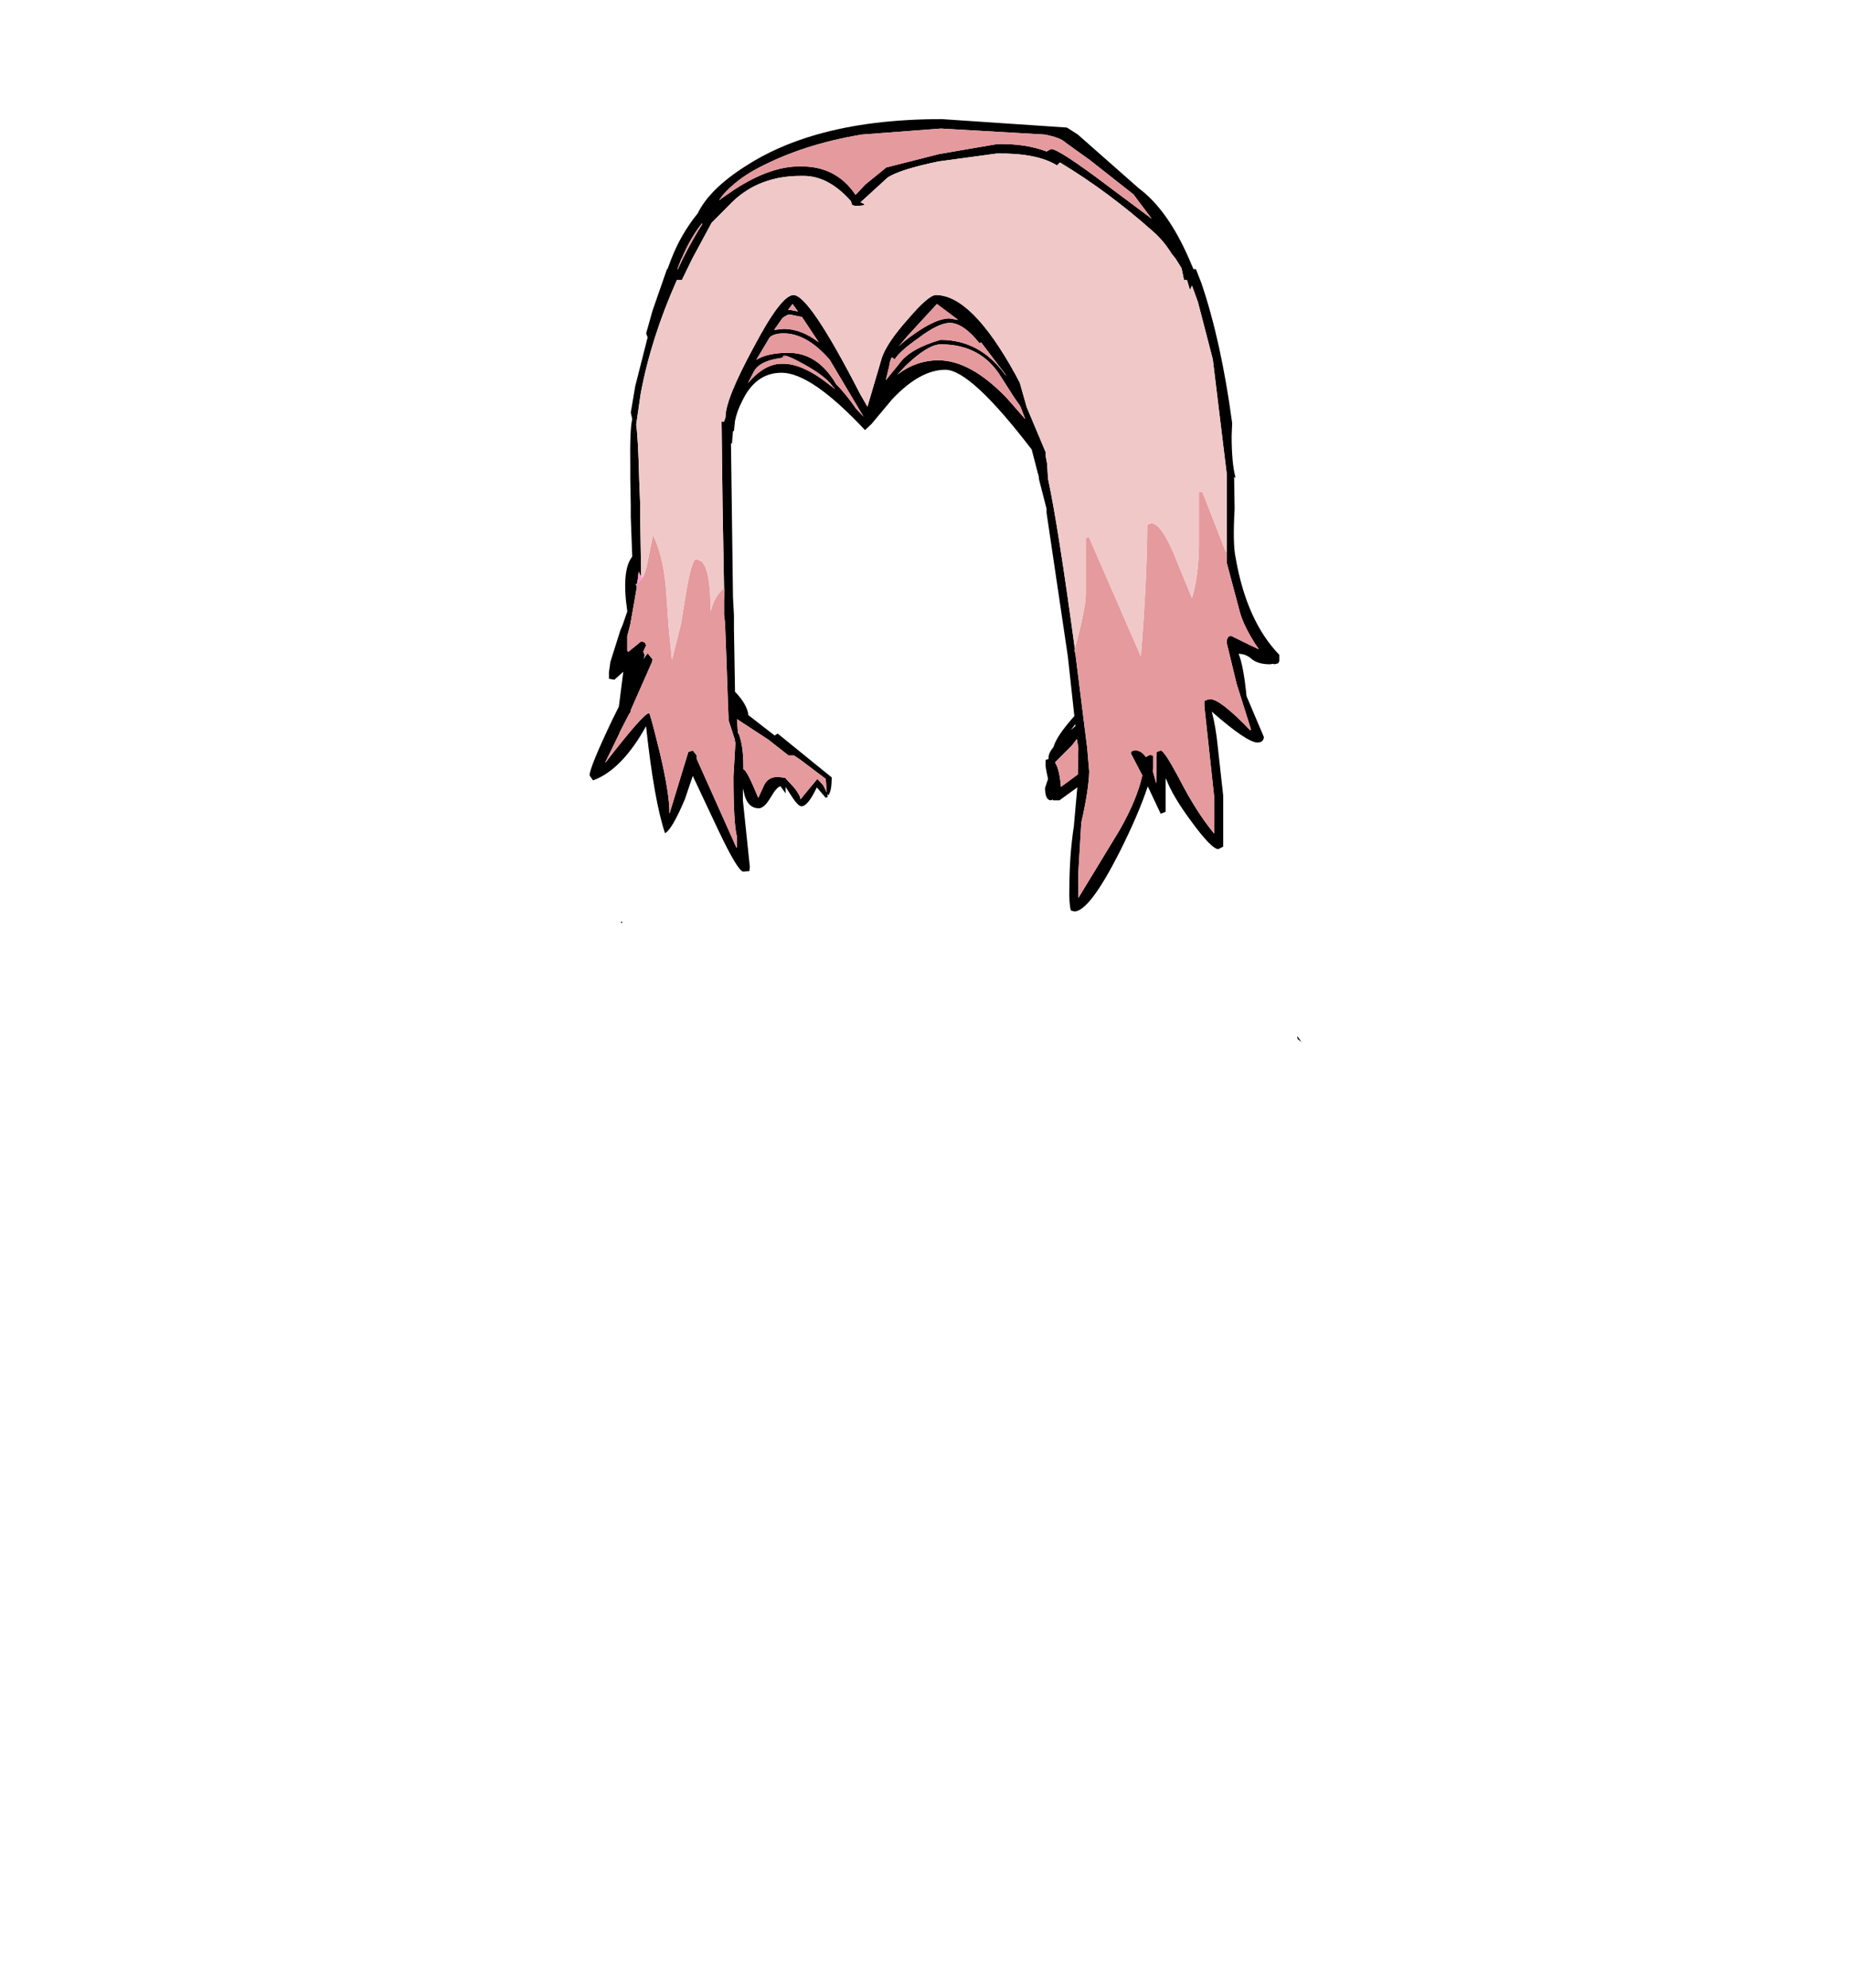 <?xml version="1.0" encoding="UTF-8"?>
<svg xmlns="http://www.w3.org/2000/svg" xmlns:xlink="http://www.w3.org/1999/xlink" width="296px" height="318px" viewBox="0 0 296 318" version="1.1">
<g id="surface1">
<path style=" stroke:none;fill-rule:evenodd;fill:rgb(0%,0%,0%);fill-opacity:1;" d="M 115.055 32.047 L 115.688 31.57 L 117.672 30.215 C 121.484 27.77 124.949 26.574 128.074 26.625 C 131.883 26.574 134.82 28.086 136.887 31.172 L 138.473 29.496 L 141.809 26.785 L 150.301 24.633 L 159.59 23.039 C 162.609 22.984 165.227 23.383 167.449 24.234 L 168.164 23.836 C 169.012 23.836 172.109 25.855 177.453 29.895 L 184.281 34.996 L 181.344 31.09 L 174.359 25.59 L 170.469 22.801 C 169.938 22.27 168.828 21.844 167.133 21.523 L 150.539 20.566 L 137.918 21.523 C 131.727 22.535 126.195 24.312 121.324 26.867 C 118.996 28.086 117.09 29.551 115.609 31.25 L 115.055 32.047 M 119.34 26.547 C 122.621 24.422 126.406 22.746 130.691 21.523 C 136.461 19.875 143.129 19.055 150.699 19.055 L 170.707 20.406 L 172.453 21.523 L 182.219 30.133 C 185.285 32.418 187.961 36.164 190.234 41.375 L 190.949 43.047 L 191.348 43.047 L 192.219 45.281 C 194.336 51.5 195.977 58.965 197.145 67.68 L 197.062 69.754 C 197.062 72.676 197.273 74.91 197.699 76.449 L 197.461 76.293 L 197.539 81.395 C 197.328 85.113 197.379 87.719 197.699 89.207 C 198.863 95.957 201.191 101.137 204.684 104.75 L 204.684 105.867 L 204.605 105.867 L 204.527 106.105 L 204.207 106.188 L 203.891 106.266 L 203.73 106.188 L 203.176 106.266 C 201.961 106.266 201.008 106 200.316 105.469 C 199.684 104.883 198.969 104.59 198.176 104.59 C 198.703 105.867 199.129 108.125 199.445 111.367 L 202.223 117.906 C 202.172 118.488 201.828 118.781 201.191 118.781 C 200.082 118.781 197.645 117.133 193.887 113.84 C 194.312 115.434 194.629 117.293 194.84 119.418 L 195.715 127.312 L 195.715 135.441 L 194.918 135.84 C 194.18 135.789 192.777 134.352 190.711 131.535 C 188.648 128.773 187.273 126.461 186.582 124.602 L 186.504 124.602 L 186.504 129.863 L 185.711 130.18 L 183.645 125.797 C 182.641 128.828 181.105 132.387 179.043 136.48 C 175.867 142.699 173.484 145.805 171.898 145.805 L 171.34 145.648 C 171.129 144.902 171.051 143.707 171.102 142.059 C 171.102 138.605 171.34 135.309 171.816 132.176 L 172.371 125.957 L 169.516 128.027 L 168.484 128.027 L 168.484 127.871 L 168.402 127.949 L 168.164 128.027 C 167.531 128.027 167.211 127.363 167.211 126.035 L 167.688 124.602 C 167.371 123.219 167.238 122.395 167.293 122.129 L 167.293 121.57 L 167.77 121.414 L 167.77 121.172 C 167.77 120.695 168.031 120.137 168.562 119.5 C 168.879 118.328 169.992 116.684 171.898 114.555 L 170.863 105.07 L 167.449 82.031 L 167.449 81.395 L 166.262 76.77 L 166.18 76.133 L 166.023 75.574 L 165.07 71.906 C 158.559 63.402 153.953 59.152 151.254 59.152 C 148.555 59.152 145.723 60.719 142.762 63.855 L 139.426 67.84 L 138.395 68.797 C 132.676 62.688 128.23 59.629 125.055 59.629 C 122.25 59.629 120.133 61.172 118.703 64.254 C 118.176 65.262 117.805 66.301 117.594 67.363 L 117.434 68.957 L 117.277 68.957 L 117.117 70.949 L 116.957 70.949 L 117.277 95.504 L 117.434 98.453 L 117.434 100.684 L 117.594 110.094 L 117.594 110.648 C 118.918 112.031 119.633 113.281 119.738 114.398 L 123.945 117.664 L 124.422 117.348 L 133.074 124.363 C 133.074 125.852 132.891 126.809 132.52 127.23 L 132.359 126.992 L 132.441 127.473 L 132.121 127.629 L 130.691 125.957 C 129.738 127.977 128.918 128.984 128.23 128.984 C 127.859 128.984 127.305 128.402 126.566 127.23 L 125.691 125.875 L 125.691 126.914 L 124.898 125.797 C 124.527 125.797 123.996 126.383 123.309 127.551 C 122.621 128.719 121.988 129.305 121.402 129.305 C 120.344 129.305 119.605 128.668 119.18 127.391 L 118.863 126.117 L 118.863 128.027 L 119.977 138.711 L 119.895 139.348 L 118.941 139.43 C 118.359 139.43 117.012 137.195 114.895 132.734 L 110.844 124.121 L 109.574 127.871 C 108.199 131.113 107.141 132.918 106.398 133.289 C 105.234 129.781 104.23 124.121 103.383 116.309 L 103.383 116.152 C 100.789 120.828 97.957 123.723 94.887 124.84 L 94.332 124.043 C 94.332 123.191 95.574 120.164 98.062 114.957 L 99.016 113.043 L 99.73 107.461 L 98.301 108.738 L 97.43 108.578 L 97.43 107.543 L 97.668 105.867 L 99.254 100.844 L 99.652 99.887 L 100.367 97.816 C 99.73 93.406 99.996 90.48 101.16 89.047 L 100.922 82.668 L 100.922 80.676 L 100.844 76.691 L 100.844 74.539 C 100.789 70.551 100.895 68.055 101.16 67.043 L 100.922 66.008 L 101.637 61.781 L 103.621 53.969 L 103.383 53.332 L 104.414 49.664 L 106.719 43.047 L 106.797 43.047 L 107.43 41.375 C 108.438 38.77 109.84 36.352 111.641 34.121 C 112.91 31.516 115.477 28.992 119.34 26.547 M 112.355 35.875 L 112.355 35.633 L 112.273 35.793 L 111.957 36.191 C 110.844 37.68 109.895 39.383 109.098 41.293 L 109.02 41.375 L 108.383 43.047 L 108.465 43.047 L 109.258 41.375 C 110.211 39.461 111.242 37.629 112.355 35.875 M 196.27 88.25 L 196.27 75.734 L 195.715 71.188 L 194.047 57.477 L 191.664 48.309 L 190.711 45.68 L 190.395 46.398 L 189.918 44.801 L 189.441 44.801 L 189.043 42.891 L 188.094 41.375 L 187.457 40.578 C 186.609 39.195 185.605 38 184.441 36.988 C 179.73 32.793 174.781 29.125 169.594 25.988 L 169.117 26.465 C 167 25.137 163.797 24.5 159.512 24.555 L 150.145 25.828 C 146.066 26.68 143.367 27.531 142.047 28.379 L 137.68 32.367 C 138.684 32.738 138.445 32.926 136.965 32.926 L 136.727 32.926 L 136.328 32.766 L 136.172 32.285 L 136.172 32.207 C 133.734 29.441 131.145 28.086 128.391 28.141 C 123.84 28.086 120.109 29.469 117.195 32.285 L 113.863 35.633 L 110.766 41.375 L 109.098 44.801 L 108.305 44.801 C 105.551 50.969 103.621 57.027 102.508 62.977 L 101.793 67.922 C 102.008 69.461 102.164 72.387 102.27 76.691 L 102.43 80.676 L 102.43 82.668 L 102.59 92.316 L 102.191 91.438 L 101.953 93.352 L 101.715 93.43 L 101.875 93.828 L 101.875 93.988 L 101.398 96.777 L 100.844 99.887 L 100.605 100.844 L 100.367 101.723 L 100.367 104.113 L 100.523 104.273 L 102.59 102.598 L 103.145 102.758 L 103.383 103.238 L 102.906 104.273 L 102.984 104.352 L 103.145 104.832 L 102.984 105.469 L 103.305 104.91 L 103.621 104.512 L 104.414 105.469 L 104.336 105.867 L 100.922 113.602 L 100.922 113.84 L 100.605 114.316 L 99.094 117.266 L 99.094 117.348 L 96.871 121.891 L 96.793 122.051 L 96.953 121.891 C 100.973 116.684 103.277 114.078 103.859 114.078 C 103.965 114.078 104.52 116.125 105.527 120.215 C 106.586 124.629 107.113 127.922 107.113 130.102 L 107.113 130.18 L 110.129 120.297 L 110.844 120.059 L 111.48 120.855 L 111.48 121.414 L 117.832 135.602 L 117.91 135.602 L 117.91 133.848 C 117.539 132.465 117.355 129.25 117.355 124.203 L 117.672 118.703 L 117.594 118.703 L 117.594 118.383 L 116.562 115.195 L 116.562 114.715 L 116.48 112.801 L 116.402 110.492 L 116.242 105.867 L 116.004 99.648 L 115.848 98.293 L 115.848 95.98 L 115.926 94.309 L 115.848 94.309 L 115.848 94.227 L 115.609 80.676 L 115.449 67.441 L 115.848 67.441 L 116.086 66.727 L 116.086 66.645 C 116.086 64.785 117.566 61.117 120.531 55.645 C 123.496 50.012 125.637 47.195 126.961 47.195 C 128.656 47.195 132.227 52.508 137.68 63.137 L 138.789 65.051 L 141.094 57.238 C 141.621 55.645 143.023 53.57 145.301 51.02 C 147.473 48.469 148.953 47.195 149.746 47.195 C 153.559 47.195 157.793 51.418 162.449 59.871 L 163.164 61.223 L 164.273 65.129 L 167.293 72.305 L 167.293 72.863 L 167.531 74.141 L 167.688 76.609 C 168.746 81.5 170.176 90.562 171.977 103.793 L 171.898 104.035 L 172.055 104.512 L 173.961 119.738 L 174.277 123.406 C 174.227 125.371 173.801 128.109 173.008 131.617 L 172.531 139.668 L 172.531 143.652 L 179.121 132.812 C 180.973 129.57 182.191 126.648 182.773 124.043 L 180.945 120.535 C 180.945 120.215 181.16 120.059 181.582 120.059 C 182.219 120.004 182.801 120.348 183.328 121.094 L 183.965 120.773 C 184.336 120.773 184.52 120.883 184.52 121.094 L 184.52 122.77 L 184.441 123.324 L 184.996 125.32 L 185.074 120.297 L 185.711 120.059 C 186.082 120.059 187.035 121.492 188.57 124.363 C 190.473 128.082 192.379 131.086 194.285 133.371 L 194.285 127.629 L 192.695 112.961 L 192.695 112.086 L 193.094 112.004 L 193.254 111.848 L 193.332 111.926 L 193.648 111.848 C 194.707 111.848 196.824 113.492 200 116.789 L 200.16 116.789 L 200.16 116.707 L 197.855 109.375 L 196.27 102.836 C 196.27 102.094 196.508 101.723 196.984 101.723 L 200.082 103.238 L 201.43 103.875 L 200.875 103.078 C 199.656 101.164 198.836 99.488 198.414 98.055 L 196.27 90.004 L 196.27 88.25 M 160.781 59.789 L 156.973 54.766 L 156.734 54.926 C 154.988 52.746 153.398 51.656 151.969 51.656 C 150.754 51.656 149.059 52.48 146.887 54.129 C 144.984 55.457 143.738 56.574 143.156 57.477 L 142.68 57.16 C 142.469 57.582 142.336 58.035 142.285 58.516 L 141.727 60.824 L 143.871 58.195 C 144.984 56.602 147.18 55.324 150.461 54.367 C 154.641 54.367 158.055 56.176 160.703 59.789 L 161.02 60.188 L 160.781 59.789 M 151.891 50.941 L 153.32 51.18 L 149.906 48.629 L 145.141 53.809 L 143.793 55.406 C 144.375 54.82 145.168 54.184 146.176 53.492 C 148.555 51.789 150.461 50.941 151.891 50.941 M 138.156 66.645 L 132.758 57.559 C 130.324 54.742 127.859 53.332 125.375 53.332 C 124.367 53.332 123.629 53.543 123.152 53.969 L 121.008 57.559 C 122.223 56.812 123.945 56.441 126.168 56.441 C 129.289 56.441 131.832 58.117 133.789 61.465 C 134.848 62.527 135.906 63.828 136.965 65.371 L 138.156 66.645 M 143.555 59.949 C 145.566 58.406 147.762 57.637 150.145 57.637 C 153.582 57.637 157.234 59.656 161.098 63.695 L 164.035 67.043 L 163.242 64.973 L 162.289 63.617 L 160.148 60.27 C 158.031 56.812 154.828 55.086 150.539 55.086 C 149.164 55.086 147.285 56.23 144.902 58.516 L 143.555 59.949 M 166.418 67.68 L 166.262 67.281 L 166.418 67.68 M 126.805 48.629 L 126.09 49.586 L 126.484 49.586 L 127.676 49.824 L 126.805 48.629 M 125.375 52.613 C 127.277 52.613 129.156 53.332 131.012 54.766 L 128.312 50.703 L 126.328 50.305 C 126.113 50.305 125.746 50.488 125.215 50.859 L 123.867 52.773 L 125.375 52.613 M 132.996 61.781 L 133.629 62.262 L 133.152 61.703 C 132.359 60.641 130.852 59.496 128.629 58.273 C 127.199 57.477 126.219 57.027 125.691 56.918 C 125.375 56.867 125.215 56.945 125.215 57.16 L 125.852 57.16 C 122.992 57.426 121.246 58.195 120.609 59.469 L 119.656 61.305 C 121.457 59.18 123.309 58.141 125.215 58.195 C 127.387 58.141 129.977 59.336 132.996 61.781 M 118.148 117.266 C 118.68 118.543 118.941 120.324 118.941 122.609 L 118.941 123.086 C 119.262 123.035 120.055 124.547 121.324 127.629 L 122.277 125.559 C 122.699 124.707 123.441 124.281 124.5 124.281 L 125.691 124.441 L 125.691 124.52 L 126.961 125.875 C 127.703 126.781 128.074 127.445 128.074 127.871 L 130.773 124.602 L 131.727 125.637 L 132.281 126.754 L 132.121 124.602 L 127.992 121.492 L 127.039 120.855 L 126.168 120.855 L 122.914 118.305 L 117.91 115.035 L 118.07 117.266 L 118.07 117.348 L 118.148 117.266 M 116.719 118.223 L 116.719 118.621 L 116.719 118.223 M 171.34 116.789 L 172.055 116.152 L 172.055 115.832 L 171.34 116.789 M 171.5 119.262 L 168.801 121.969 C 169.277 122.66 169.594 123.965 169.754 125.875 L 172.453 123.883 L 172.531 119.578 L 172.293 118.223 L 171.5 119.262 M 208.258 166.691 L 207.621 166.215 L 207.543 165.734 L 208.258 166.691 M 99.652 147.559 L 99.332 147.641 L 99.414 147.402 L 99.652 147.559 "/>
<path style=" stroke:none;fill-rule:evenodd;fill:rgb(100%,60%,80%);fill-opacity:1;" d="M 101.875 93.988 L 101.875 93.828 L 101.953 93.988 L 101.875 93.988 M 101.953 93.352 L 102.191 91.438 L 102.59 92.316 L 102.828 92.395 L 102.746 92.555 L 101.953 93.352 M 104.891 88.566 L 104.73 88.566 L 104.73 88.488 L 104.891 88.566 "/>
<path style=" stroke:none;fill-rule:evenodd;fill:rgb(100%,40%,60%);fill-opacity:1;" d="M 160.703 59.789 L 160.781 59.789 L 161.02 60.188 L 160.703 59.789 M 133.152 61.703 L 133.629 62.262 L 132.996 61.781 L 133.152 61.703 M 125.852 57.16 L 125.215 57.16 C 125.215 56.945 125.375 56.867 125.691 56.918 L 125.852 57.16 "/>
<path style=" stroke:none;fill-rule:evenodd;fill:rgb(100%,76.863%,77.647%);fill-opacity:1;" d="M 102.59 92.316 L 102.828 92.395 L 102.59 92.316 "/>
<path style=" stroke:none;fill-rule:evenodd;fill:rgb(89.804%,60.392%,61.961%);fill-opacity:1;" d="M 115.055 32.047 L 115.609 31.25 C 117.09 29.551 118.996 28.086 121.324 26.867 C 126.195 24.312 131.727 22.535 137.918 21.523 L 150.539 20.566 L 167.133 21.523 C 168.828 21.844 169.938 22.27 170.469 22.801 L 174.359 25.59 L 181.344 31.09 L 184.281 34.996 L 177.453 29.895 C 172.109 25.855 169.012 23.836 168.164 23.836 L 167.449 24.234 C 165.227 23.383 162.609 22.984 159.59 23.039 L 150.301 24.633 L 141.809 26.785 L 138.473 29.496 L 136.887 31.172 C 134.82 28.086 131.883 26.574 128.074 26.625 C 124.949 26.574 121.484 27.77 117.672 30.215 L 115.688 31.57 L 115.055 32.047 M 112.273 35.793 L 112.355 35.875 C 111.242 37.629 110.211 39.461 109.258 41.375 L 108.465 43.047 L 108.383 43.047 L 109.02 41.375 L 109.098 41.293 C 109.895 39.383 110.844 37.68 111.957 36.191 L 112.273 35.793 M 102.828 92.395 C 103.199 91.703 103.488 90.719 103.699 89.445 L 104.492 85.617 C 105.711 88.117 106.426 91.359 106.637 95.344 L 106.957 99.887 L 107.035 100.844 L 107.512 105.547 L 108.703 100.844 L 108.941 99.887 L 109.574 95.98 C 110.262 91.625 110.871 89.445 111.402 89.445 L 112.195 89.766 C 113.199 90.613 113.703 93.297 113.703 97.816 C 114.074 96.273 114.734 95.078 115.688 94.227 L 115.848 94.309 L 115.926 94.309 L 115.848 95.98 L 115.848 98.293 L 116.004 99.648 L 116.242 105.867 L 116.402 110.492 L 116.48 112.801 L 116.562 114.715 L 116.562 115.195 L 117.594 118.383 L 117.594 118.703 L 117.672 118.703 L 117.355 124.203 C 117.355 129.25 117.539 132.465 117.91 133.848 L 117.91 135.602 L 117.832 135.602 L 111.48 121.414 L 111.48 120.855 L 110.844 120.059 L 110.129 120.297 L 107.113 130.18 L 107.113 130.102 C 107.113 127.922 106.586 124.629 105.527 120.215 C 104.52 116.125 103.965 114.078 103.859 114.078 C 103.277 114.078 100.973 116.684 96.953 121.891 L 96.871 121.891 L 99.094 117.348 L 99.094 117.266 L 100.605 114.316 L 100.922 113.84 L 100.922 113.602 L 104.336 105.867 L 104.414 105.469 L 103.621 104.512 L 103.305 104.91 L 103.145 104.832 L 102.984 104.352 L 102.906 104.273 L 103.383 103.238 L 103.145 102.758 L 102.59 102.598 L 100.523 104.273 L 100.367 104.113 L 100.367 101.723 L 100.605 100.844 L 100.844 99.887 L 101.398 96.777 L 101.875 93.988 L 101.953 93.988 L 101.875 93.828 L 101.715 93.43 L 101.953 93.352 L 102.746 92.555 L 102.828 92.395 M 171.977 103.793 C 173.141 99.438 173.723 96.512 173.723 95.023 L 173.723 86.098 L 174.199 85.859 L 182.535 104.988 C 183.172 97.18 183.516 90.164 183.566 83.945 L 184.203 83.707 C 185.207 83.707 186.398 85.301 187.773 88.488 L 190.711 95.664 C 191.398 93.43 191.77 90.668 191.824 87.371 L 191.824 78.762 L 192.379 78.684 L 196.109 88.25 L 196.27 88.25 L 196.27 90.004 L 198.414 98.055 C 198.836 99.488 199.656 101.164 200.875 103.078 L 201.43 103.875 L 200.082 103.238 L 196.984 101.723 C 196.508 101.723 196.27 102.094 196.27 102.836 L 197.855 109.375 L 200.16 116.707 L 200 116.789 C 196.824 113.492 194.707 111.848 193.648 111.848 L 193.332 111.926 L 193.254 111.848 L 193.094 112.004 L 192.695 112.086 L 192.695 112.961 L 194.285 127.629 L 194.285 133.371 C 192.379 131.086 190.473 128.082 188.57 124.363 C 187.035 121.492 186.082 120.059 185.711 120.059 L 185.074 120.297 L 184.996 125.32 L 184.441 123.324 L 184.52 122.77 L 184.52 121.094 C 184.52 120.883 184.336 120.773 183.965 120.773 L 183.328 121.094 C 182.801 120.348 182.219 120.004 181.582 120.059 C 181.16 120.059 180.945 120.215 180.945 120.535 L 182.773 124.043 C 182.191 126.648 180.973 129.57 179.121 132.812 L 172.531 143.652 L 172.531 139.668 L 173.008 131.617 C 173.801 128.109 174.227 125.371 174.277 123.406 L 173.961 119.738 L 172.055 104.512 L 171.898 104.035 L 171.977 103.793 M 160.703 59.789 C 158.055 56.176 154.641 54.367 150.461 54.367 C 147.18 55.324 144.984 56.602 143.871 58.195 L 141.727 60.824 L 142.285 58.516 C 142.336 58.035 142.469 57.582 142.68 57.16 L 143.156 57.477 C 143.738 56.574 144.984 55.457 146.887 54.129 C 149.059 52.48 150.754 51.656 151.969 51.656 C 153.398 51.656 154.988 52.746 156.734 54.926 L 156.973 54.766 L 160.781 59.789 L 160.703 59.789 M 143.555 59.949 L 144.902 58.516 C 147.285 56.23 149.164 55.086 150.539 55.086 C 154.828 55.086 158.031 56.812 160.148 60.27 L 162.289 63.617 L 163.242 64.973 L 164.035 67.043 L 161.098 63.695 C 157.234 59.656 153.582 57.637 150.145 57.637 C 147.762 57.637 145.566 58.406 143.555 59.949 M 138.156 66.645 L 136.965 65.371 C 135.906 63.828 134.848 62.527 133.789 61.465 C 131.832 58.117 129.289 56.441 126.168 56.441 C 123.945 56.441 122.223 56.812 121.008 57.559 L 123.152 53.969 C 123.629 53.543 124.367 53.332 125.375 53.332 C 127.859 53.332 130.324 54.742 132.758 57.559 L 138.156 66.645 M 151.891 50.941 C 150.461 50.941 148.555 51.789 146.176 53.492 C 145.168 54.184 144.375 54.82 143.793 55.406 L 145.141 53.809 L 149.906 48.629 L 153.32 51.18 L 151.891 50.941 M 125.375 52.613 L 123.867 52.773 L 125.215 50.859 C 125.746 50.488 126.113 50.305 126.328 50.305 L 128.312 50.703 L 131.012 54.766 C 129.156 53.332 127.277 52.613 125.375 52.613 M 126.805 48.629 L 127.676 49.824 L 126.484 49.586 L 126.09 49.586 L 126.805 48.629 M 133.152 61.703 L 132.996 61.781 C 129.977 59.336 127.387 58.141 125.215 58.195 C 123.309 58.141 121.457 59.18 119.656 61.305 L 120.609 59.469 C 121.246 58.195 122.992 57.426 125.852 57.16 L 125.691 56.918 C 126.219 57.027 127.199 57.477 128.629 58.273 C 130.852 59.496 132.359 60.641 133.152 61.703 M 104.891 88.566 L 104.73 88.488 L 104.73 88.566 L 104.891 88.566 M 118.07 117.266 L 117.91 115.035 L 122.914 118.305 L 126.168 120.855 L 127.039 120.855 L 127.992 121.492 L 132.121 124.602 L 132.281 126.754 L 131.727 125.637 L 130.773 124.602 L 128.074 127.871 C 128.074 127.445 127.703 126.781 126.961 125.875 L 125.691 124.52 L 125.691 124.441 L 124.5 124.281 C 123.441 124.281 122.699 124.707 122.277 125.559 L 121.324 127.629 C 120.055 124.547 119.262 123.035 118.941 123.086 L 118.941 122.609 C 118.941 120.324 118.68 118.543 118.148 117.266 L 118.07 117.266 M 116.719 118.223 L 116.719 118.621 L 116.719 118.223 M 171.5 119.262 L 172.293 118.223 L 172.531 119.578 L 172.453 123.883 L 169.754 125.875 C 169.594 123.965 169.277 122.66 168.801 121.969 L 171.5 119.262 "/>
<path style=" stroke:none;fill-rule:evenodd;fill:rgb(94.118%,78.431%,78.431%);fill-opacity:1;" d="M 102.59 92.316 L 102.43 82.668 L 102.43 80.676 L 102.27 76.691 C 102.164 72.387 102.008 69.461 101.793 67.922 L 102.508 62.977 C 103.621 57.027 105.551 50.969 108.305 44.801 L 109.098 44.801 L 110.766 41.375 L 113.863 35.633 L 117.195 32.285 C 120.109 29.469 123.84 28.086 128.391 28.141 C 131.145 28.086 133.734 29.441 136.172 32.207 L 136.172 32.285 L 136.328 32.766 L 136.727 32.926 L 136.965 32.926 C 138.445 32.926 138.684 32.738 137.68 32.367 L 142.047 28.379 C 143.367 27.531 146.066 26.68 150.145 25.828 L 159.512 24.555 C 163.797 24.5 167 25.137 169.117 26.465 L 169.594 25.988 C 174.781 29.125 179.73 32.793 184.441 36.988 C 185.605 38 186.609 39.195 187.457 40.578 L 188.094 41.375 L 189.043 42.891 L 189.441 44.801 L 189.918 44.801 L 190.395 46.398 L 190.711 45.68 L 191.664 48.309 L 194.047 57.477 L 195.715 71.188 L 196.27 75.734 L 196.27 88.25 L 196.109 88.25 L 192.379 78.684 L 191.824 78.762 L 191.824 87.371 C 191.77 90.668 191.398 93.43 190.711 95.664 L 187.773 88.488 C 186.398 85.301 185.207 83.707 184.203 83.707 L 183.566 83.945 C 183.516 90.164 183.172 97.18 182.535 104.988 L 174.199 85.859 L 173.723 86.098 L 173.723 95.023 C 173.723 96.512 173.141 99.438 171.977 103.793 C 170.176 90.562 168.746 81.5 167.688 76.609 L 167.531 74.141 L 167.293 72.863 L 167.293 72.305 L 164.273 65.129 L 163.164 61.223 L 162.449 59.871 C 157.793 51.418 153.559 47.195 149.746 47.195 C 148.953 47.195 147.473 48.469 145.301 51.02 C 143.023 53.57 141.621 55.645 141.094 57.238 L 138.789 65.051 L 137.68 63.137 C 132.227 52.508 128.656 47.195 126.961 47.195 C 125.637 47.195 123.496 50.012 120.531 55.645 C 117.566 61.117 116.086 64.785 116.086 66.645 L 116.086 66.727 L 115.848 67.441 L 115.449 67.441 L 115.609 80.676 L 115.848 94.227 L 115.848 94.309 L 115.688 94.227 C 114.734 95.078 114.074 96.273 113.703 97.816 C 113.703 93.297 113.199 90.613 112.195 89.766 L 111.402 89.445 C 110.871 89.445 110.262 91.625 109.574 95.98 L 108.941 99.887 L 108.703 100.844 L 107.512 105.547 L 107.035 100.844 L 106.957 99.887 L 106.637 95.344 C 106.426 91.359 105.711 88.117 104.492 85.617 L 103.699 89.445 C 103.488 90.719 103.199 91.703 102.828 92.395 L 102.59 92.316 M 166.418 67.68 L 166.262 67.281 L 166.418 67.68 "/>
</g>
</svg>
